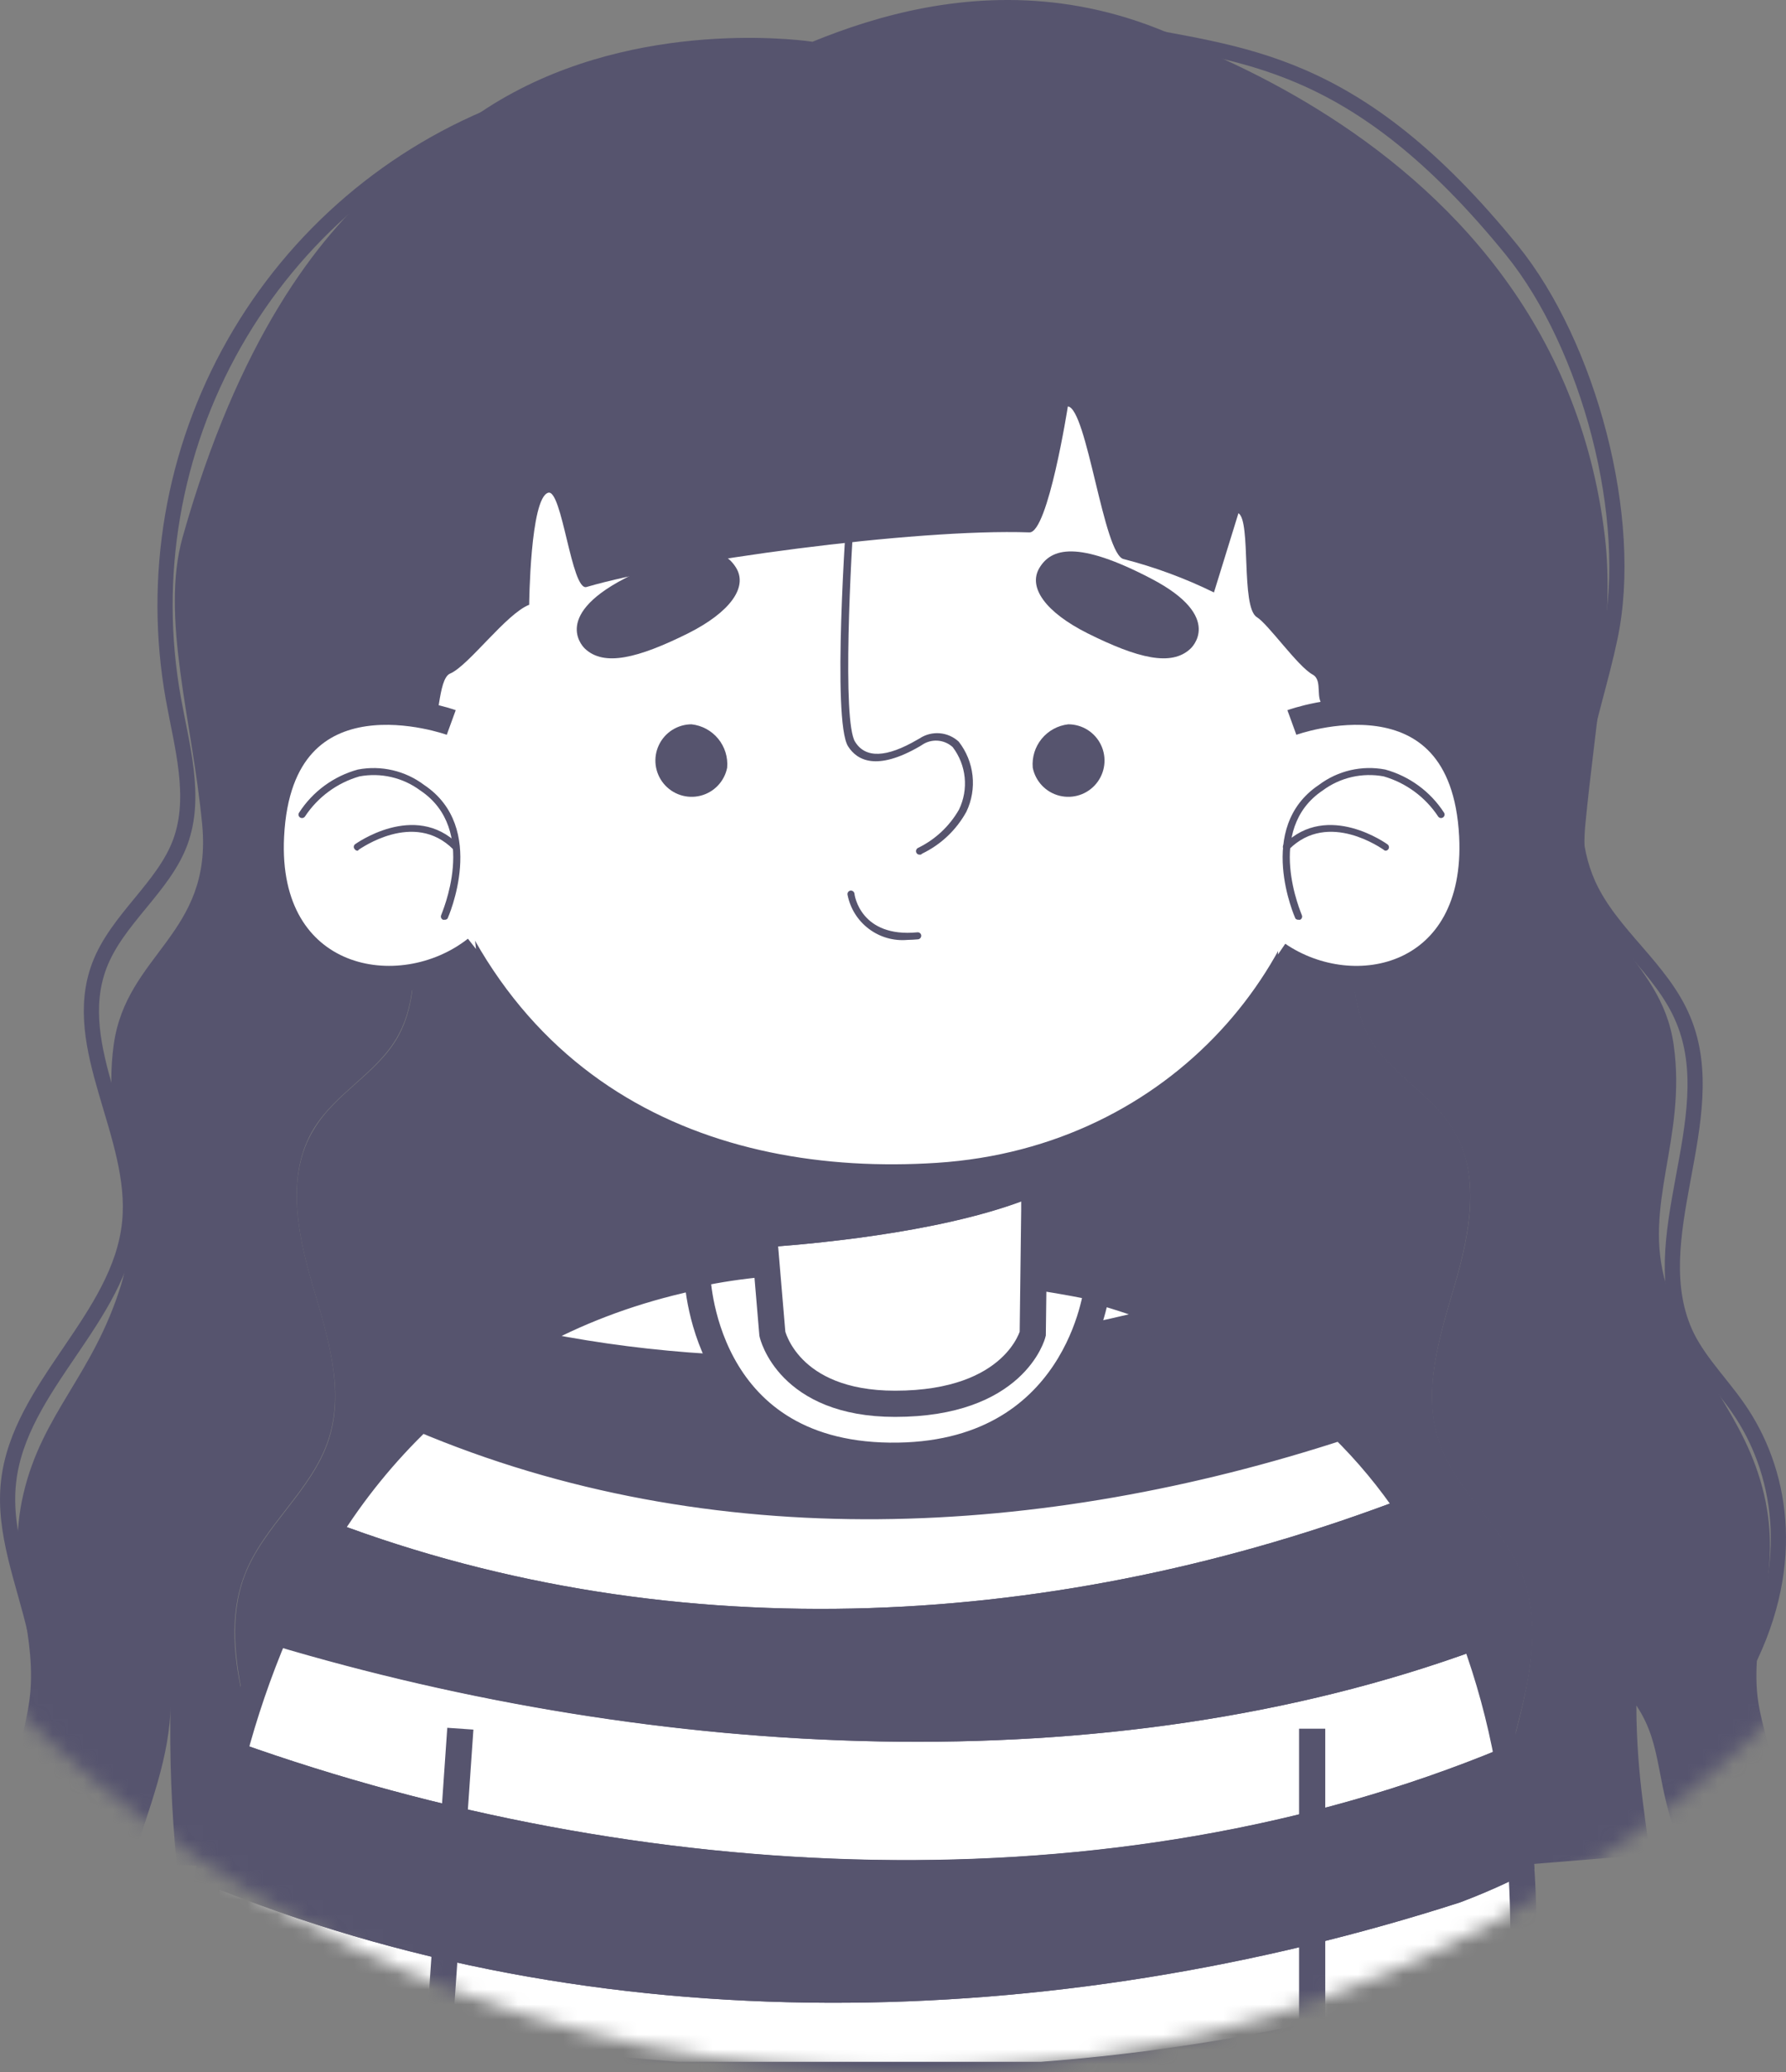 <svg width="119" height="138" viewBox="0 0 119 138" fill="none" xmlns="http://www.w3.org/2000/svg">
<rect x="0" y="0" width="119" height="138" fill="#808080" stroke="none"/>
<mask id="mask0_101_80" style="mask-type:alpha" maskUnits="userSpaceOnUse" x="-24" y="-30" width="168" height="168">
<circle cx="59.886" cy="54.14" r="83.83" fill="#C4C4C4"/>
</mask>
<g mask="url(#mask0_101_80)">
<path d="M33.254 8.029C33.254 8.029 19.512 9.698 12.166 35.783C10.675 41.088 12.809 47.968 13.471 54.904C14.171 62.223 8.428 63.509 7.579 69.56C6.712 75.796 9.696 80.243 8.083 85.52C6.218 91.589 2.815 94.088 1.557 99.504C0.345 104.688 2.359 108.259 2.032 112.556C1.762 116.155 -0.373 119.791 1.454 123.408C1.454 123.408 4.251 123.632 8.81 123.967C9.919 120.453 11.364 116.938 11.364 113.414C11.29 117.008 11.427 120.604 11.775 124.182L17.629 124.573C17.835 123.716 17.935 122.836 17.928 121.954C17.928 119.064 16.995 116.267 16.287 113.451C15.578 110.636 15.243 107.606 16.287 104.902C17.555 101.583 20.771 99.253 21.88 95.878C22.99 92.503 21.797 88.876 20.799 85.483C19.802 82.089 19.056 78.192 20.902 75.172C22.356 72.785 25.143 71.443 26.495 69.019C28.276 65.868 27.185 61.887 27.94 58.354C28.817 54.261 32.201 51.026 36.079 49.45C39.957 47.875 44.264 47.744 48.432 48.089C53.32 48.419 58.112 49.612 62.584 51.613L60.719 7.983L33.254 8.029Z" fill="#56546E"/>
<path d="M36.089 49.497C32.21 51.072 28.826 54.307 27.95 58.4C27.195 61.934 28.285 65.914 26.505 69.066C25.134 71.489 22.347 72.795 20.911 75.219C19.046 78.239 19.811 82.127 20.808 85.53C21.806 88.932 22.999 92.559 21.89 95.924C20.78 99.29 17.555 101.63 16.296 104.949C15.271 107.653 15.653 110.682 16.296 113.498C16.939 116.313 17.9 119.092 17.937 122C17.945 122.882 17.845 123.762 17.639 124.62C31.502 125.552 51.434 126.587 65.8 126.326L62.602 51.66C58.13 49.658 53.339 48.465 48.45 48.136C44.274 47.791 39.957 47.921 36.089 49.497Z" fill="#56546E"/>
<path d="M33.851 7.284C26.134 10.189 19.677 15.706 15.604 22.876C11.53 30.045 10.096 38.416 11.551 46.532C12.12 49.702 13.117 53.058 12.017 56.07C10.917 59.081 7.784 61.225 6.619 64.311C4.559 69.755 9.211 75.601 8.642 81.39C8.017 87.795 1.268 92.298 0.569 98.703C0.196 102.078 1.594 105.35 2.349 108.66C3.398 113.29 3.199 118.116 1.771 122.644" stroke="#56546E" stroke-width="1.012" stroke-miterlimit="10"/>
<path d="M101.46 113.498C102.122 110.701 102.504 107.653 101.46 104.949C100.192 101.63 96.975 99.299 95.866 95.924C94.757 92.55 95.95 88.923 96.938 85.53C97.926 82.136 98.682 78.239 96.836 75.219C95.391 72.832 92.594 71.489 91.242 69.066C89.461 65.914 90.552 61.934 89.797 58.4C88.921 54.307 85.537 51.072 81.658 49.497C77.78 47.921 73.473 47.791 69.305 48.136C64.92 48.451 60.609 49.438 56.524 51.063L53.298 126.307C66.863 126.55 86.133 125.254 100.024 124.247C99.885 123.5 99.82 122.741 99.828 121.982C99.856 119.11 100.798 116.313 101.46 113.498Z" fill="#56546E"/>
<path d="M117.066 112.603C116.731 108.268 118.744 104.697 117.542 99.551C116.274 94.125 112.88 91.627 111.016 85.567C109.412 80.29 112.395 75.843 111.519 69.606C110.671 63.556 104.937 62.269 105.627 54.951C106.289 48.015 107.576 41.302 106.942 35.83C103.595 7.032 71.189 0.347 71.189 0.347L58.379 8.076L56.515 51.11C60.6 49.485 64.911 48.497 69.296 48.182C73.463 47.838 77.78 47.968 81.649 49.544C85.518 51.119 88.911 54.354 89.788 58.447C90.543 61.98 89.452 65.961 91.233 69.112C92.603 71.536 95.4 72.841 96.826 75.265C98.691 78.286 97.927 82.173 96.929 85.576C95.931 88.979 94.747 92.606 95.857 95.971C96.966 99.337 100.183 101.677 101.451 104.996C102.476 107.699 102.094 110.729 101.451 113.545C100.807 116.36 99.847 119.138 99.819 122.047C99.811 122.807 99.876 123.565 100.015 124.312L109.869 123.511C109.869 122.168 109.03 118.56 109.03 113.582C110.895 116.379 110.214 118.84 112.06 123.175C113.682 123.113 115.306 123.217 116.908 123.483C119.854 119.614 117.337 116.202 117.066 112.603Z" fill="#56546E"/>
<path d="M74.713 2.072C82.665 3.722 90.198 3.685 100.742 16.672C105.851 22.974 108.965 34.553 107.268 42.496C106.121 47.977 103.539 53.786 105.823 58.895C107.343 62.26 110.745 64.488 112.162 67.928C114.913 74.529 109.272 82.593 112.405 89.016C113.337 90.881 114.941 92.401 116.087 94.181C118.763 98.311 119.816 104.585 116.013 111.54C113.654 115.847 119.602 117.367 115.565 122.653" stroke="#56546E" stroke-width="1.012" stroke-miterlimit="10"/>
<path d="M89.368 95.03C86.124 91.894 82.311 89.407 78.134 87.702C64.15 91.431 49.541 92.503 34.839 89.361C32.372 90.787 30.084 92.502 28.024 94.47C47.574 102.758 69.38 101.593 89.368 95.03Z" fill="#56546E" stroke="#56546E" stroke-width="1.745" stroke-miterlimit="10"/>
<path d="M93.955 100.558C92.623 98.56 91.086 96.707 89.368 95.029C69.38 101.555 47.574 102.758 28.024 94.47C25.631 96.756 23.536 99.334 21.787 102.143C45.113 110.971 70.9 109.377 93.955 100.558Z" fill="white" stroke="#56546E" stroke-width="1.745" stroke-miterlimit="10"/>
<path d="M100.462 117.218C99.948 114.425 99.2 111.681 98.225 109.014C73.697 118.029 43.892 116.351 18.356 108.706C17.229 111.354 16.294 114.08 15.56 116.863C42.419 126.447 74.088 128.172 100.462 117.218Z" fill="white" stroke="#56546E" stroke-width="1.745" stroke-miterlimit="10"/>
<path d="M13.014 138.185H45.159C34.324 137.365 23.588 135.542 13.089 132.74C12.921 135.938 13.014 137.998 13.014 138.185Z" fill="#56546E" stroke="#56546E" stroke-width="1.745" stroke-miterlimit="10"/>
<path d="M101.329 123.958C99.915 124.68 98.462 125.321 96.976 125.879C70.154 134.502 39.883 135.36 13.919 124.611C13.501 127.304 13.224 130.018 13.089 132.74C23.588 135.542 34.324 137.365 45.16 138.185H69.399C80.313 137.373 91.079 135.181 101.441 131.659C101.551 129.092 101.514 126.521 101.329 123.958Z" fill="white" stroke="#56546E" stroke-width="1.745" stroke-miterlimit="10"/>
<path d="M101.469 131.687C91.107 135.209 80.34 137.401 69.427 138.213H100.919C101.23 136.05 101.414 133.871 101.469 131.687Z" fill="#56546E" stroke="#56546E" stroke-width="1.745" stroke-miterlimit="10"/>
<path d="M96.975 125.879C98.462 125.321 99.915 124.68 101.329 123.958C101.17 121.697 100.88 119.446 100.462 117.218C74.088 128.144 42.419 126.447 15.541 116.864C14.859 119.414 14.317 122.001 13.919 124.611C39.883 135.36 70.154 134.502 96.975 125.879Z" fill="#56546E" stroke="#56546E" stroke-width="1.745" stroke-miterlimit="10"/>
<path d="M98.225 109.014C97.139 106.037 95.706 103.199 93.955 100.558C70.9 109.377 45.113 110.972 21.787 102.143C20.483 104.23 19.336 106.411 18.356 108.669C43.892 116.351 73.697 118.029 98.225 109.014Z" fill="#56546E" stroke="#56546E" stroke-width="1.745" stroke-miterlimit="10"/>
<path d="M78.134 87.702C72.541 85.371 65.632 83.973 57.121 83.973C47.9 83.973 40.61 86.042 34.839 89.352C49.541 92.503 64.131 91.384 78.134 87.702Z" fill="white" stroke="#56546E" stroke-width="1.745" stroke-miterlimit="10"/>
<path d="M46.455 84.831C46.455 84.831 46.651 96.801 59.274 96.95C71.897 97.099 73.1 85.763 73.1 85.763C73.1 85.763 57.708 82.388 46.455 84.831Z" fill="white" stroke="#56546E" stroke-width="1.745" stroke-miterlimit="10"/>
<path d="M50.902 82.201L51.462 88.83C51.462 88.83 52.496 93.491 59.638 93.491C67.637 93.491 68.811 88.83 68.811 88.83L68.914 80.598V78.733C63.628 81.036 55.088 81.903 50.902 82.201Z" fill="white" stroke="#56546E" stroke-width="1.745" stroke-miterlimit="10"/>
<path d="M69.026 72.375L50.25 74.352L50.735 80.094L50.902 82.201C55.088 81.903 63.637 81.036 68.942 78.696L69.026 72.375Z" fill="#56546E" stroke="#56546E" stroke-width="1.745" stroke-miterlimit="10"/>
<path d="M84.828 22.358C84.828 22.358 89.275 34.002 89.275 51.007C89.275 64.274 78.684 77.26 62.481 78.314C47.257 79.302 31.436 73.177 26.691 51.818C21.946 30.46 28.667 13.464 48.05 8.719C67.432 3.974 80.875 9.111 84.828 22.358Z" fill="white" stroke="#56546E" stroke-width="1.745" stroke-miterlimit="10"/>
<path d="M54.137 2.78C54.137 2.78 11.831 -3.811 21.508 49.665C22.672 50.098 23.92 50.257 25.155 50.129C26.39 50.002 27.58 49.591 28.63 48.928C29.32 48.471 29.134 45.199 30.001 44.854C31.222 44.332 33.73 40.873 35.259 40.277C35.259 40.277 35.324 33.191 36.517 32.819C37.45 32.502 38.074 39.391 39.081 39.093C44.88 37.387 60.924 35.187 68.588 35.457C69.828 35.504 71.151 27.066 71.151 27.066C72.429 27.206 73.538 37.004 74.881 37.237C76.952 37.77 78.964 38.514 80.885 39.456L82.516 34.18C83.374 34.702 82.665 40.426 83.737 41.097C84.502 41.563 86.469 44.388 87.466 44.929C88.194 45.339 87.541 46.616 88.268 47.064C90.897 48.695 94.617 48.649 95.251 49.739C95.885 50.83 103.259 26.432 91.68 12.914C77.407 -3.811 62.798 -0.762 54.137 2.78Z" fill="#56546E"/>
<path d="M86.077 48.117C86.077 48.117 97.498 43.959 98.094 55.678C98.57 65.187 90.244 67.052 85.145 63.574" fill="white"/>
<path d="M86.077 48.117C86.077 48.117 97.498 43.959 98.094 55.678C98.57 65.187 90.244 67.052 85.145 63.574" stroke="#56546E" stroke-width="1.745" stroke-miterlimit="10"/>
<path d="M86.525 61.253C86.558 61.261 86.594 61.261 86.627 61.253C86.683 61.227 86.725 61.18 86.746 61.122C86.767 61.065 86.765 61.001 86.739 60.945C86.739 60.889 84.213 55.258 88.138 52.639C88.713 52.213 89.37 51.911 90.068 51.75C90.766 51.59 91.489 51.575 92.193 51.706C93.68 52.137 94.965 53.082 95.82 54.373C95.852 54.424 95.904 54.461 95.963 54.475C96.022 54.489 96.084 54.479 96.136 54.447C96.189 54.416 96.228 54.365 96.244 54.306C96.259 54.247 96.251 54.184 96.22 54.13C95.311 52.72 93.913 51.695 92.296 51.25C91.528 51.102 90.739 51.118 89.977 51.294C89.216 51.471 88.501 51.805 87.876 52.275C83.616 55.119 86.282 61.104 86.31 61.169C86.336 61.2 86.37 61.224 86.407 61.238C86.444 61.253 86.485 61.258 86.525 61.253Z" fill="#56546E"/>
<path d="M92.305 56.657C92.355 56.659 92.404 56.645 92.445 56.617C92.486 56.589 92.517 56.549 92.534 56.502C92.551 56.455 92.552 56.404 92.537 56.357C92.523 56.309 92.494 56.267 92.454 56.237C92.454 56.237 88.473 53.329 85.546 56.237C85.501 56.282 85.476 56.342 85.476 56.405C85.476 56.468 85.501 56.529 85.546 56.573C85.59 56.617 85.651 56.642 85.714 56.642C85.776 56.642 85.837 56.617 85.881 56.573C88.52 53.925 92.137 56.573 92.165 56.573C92.202 56.614 92.251 56.643 92.305 56.657Z" fill="#56546E"/>
<path d="M60.467 62.596C59.545 62.679 58.624 62.416 57.885 61.857C57.145 61.299 56.64 60.485 56.468 59.575C56.46 59.514 56.476 59.453 56.513 59.404C56.549 59.356 56.603 59.323 56.664 59.314C56.727 59.306 56.79 59.323 56.841 59.361C56.891 59.4 56.925 59.456 56.934 59.519C56.934 59.64 57.363 62.456 61.12 62.092C61.151 62.088 61.182 62.09 61.212 62.099C61.241 62.107 61.269 62.121 61.293 62.14C61.318 62.159 61.338 62.183 61.353 62.21C61.368 62.237 61.378 62.267 61.381 62.297C61.386 62.36 61.367 62.422 61.327 62.471C61.287 62.52 61.229 62.551 61.167 62.558C60.924 62.577 60.691 62.596 60.467 62.596Z" fill="#56546E"/>
<path d="M30.066 48.117C30.066 48.117 18.645 43.959 18.058 55.678C17.555 65.495 26.663 67.173 31.716 63.202" fill="white"/>
<path d="M30.066 48.117C30.066 48.117 18.645 43.959 18.058 55.678C17.555 65.495 26.663 67.173 31.716 63.202" stroke="#56546E" stroke-width="1.745" stroke-miterlimit="10"/>
<path d="M38.978 43.204C38.978 43.204 36.648 41.125 41.589 38.543C46.53 35.96 48.255 36.52 49.047 37.816C49.839 39.111 48.646 40.771 45.849 42.179C42.493 43.847 40.246 44.398 38.978 43.204Z" fill="#56546E"/>
<path d="M48.45 51.129C48.361 51.576 48.145 51.989 47.83 52.32C47.515 52.65 47.112 52.885 46.669 52.995C46.226 53.106 45.76 53.089 45.327 52.946C44.893 52.803 44.508 52.54 44.218 52.187C43.928 51.834 43.744 51.406 43.687 50.953C43.63 50.5 43.703 50.04 43.898 49.626C44.092 49.213 44.399 48.863 44.784 48.617C45.169 48.372 45.616 48.24 46.073 48.238C46.769 48.314 47.407 48.658 47.851 49.199C48.295 49.739 48.511 50.432 48.45 51.129Z" fill="#56546E"/>
<path d="M79.318 43.204C79.318 43.204 81.658 41.125 76.717 38.543C71.776 35.96 70.042 36.52 69.259 37.816C68.476 39.111 69.66 40.771 72.466 42.179C75.813 43.847 78.05 44.398 79.318 43.204Z" fill="#56546E"/>
<path d="M68.811 51.129C68.901 51.577 69.117 51.99 69.433 52.321C69.748 52.651 70.151 52.886 70.595 52.996C71.039 53.106 71.505 53.089 71.939 52.945C72.373 52.801 72.757 52.537 73.046 52.183C73.336 51.83 73.52 51.401 73.575 50.947C73.631 50.494 73.557 50.033 73.361 49.62C73.166 49.207 72.857 48.858 72.471 48.613C72.084 48.368 71.636 48.239 71.179 48.238C70.486 48.316 69.85 48.662 69.407 49.202C68.965 49.742 68.751 50.433 68.811 51.129Z" fill="#56546E"/>
<path d="M29.609 61.253C29.579 61.261 29.546 61.261 29.516 61.253C29.488 61.241 29.462 61.223 29.441 61.201C29.419 61.179 29.403 61.153 29.391 61.124C29.38 61.096 29.375 61.065 29.375 61.035C29.376 61.004 29.382 60.974 29.395 60.946C29.395 60.89 31.931 55.259 27.996 52.639C27.422 52.214 26.767 51.912 26.07 51.752C25.374 51.591 24.652 51.576 23.95 51.707C22.463 52.137 21.178 53.082 20.324 54.373C20.289 54.425 20.236 54.462 20.175 54.476C20.115 54.489 20.051 54.479 19.997 54.447C19.946 54.415 19.91 54.363 19.895 54.304C19.882 54.245 19.891 54.183 19.923 54.13C20.83 52.718 22.228 51.692 23.848 51.25C24.614 51.104 25.401 51.12 26.161 51.297C26.92 51.473 27.634 51.806 28.257 52.275C32.518 55.119 29.852 61.104 29.824 61.169C29.798 61.201 29.765 61.225 29.727 61.239C29.69 61.254 29.649 61.259 29.609 61.253Z" fill="#56546E"/>
<path d="M23.829 56.657C23.793 56.658 23.756 56.651 23.724 56.634C23.691 56.618 23.663 56.594 23.642 56.564C23.62 56.543 23.602 56.517 23.59 56.489C23.578 56.461 23.572 56.431 23.572 56.401C23.572 56.37 23.578 56.34 23.59 56.312C23.602 56.284 23.62 56.258 23.642 56.237C23.642 56.237 27.623 53.329 30.541 56.237C30.586 56.282 30.611 56.342 30.611 56.405C30.611 56.468 30.586 56.529 30.541 56.573C30.497 56.617 30.436 56.642 30.373 56.642C30.311 56.642 30.25 56.617 30.206 56.573C27.577 53.925 23.959 56.573 23.922 56.573C23.898 56.608 23.866 56.636 23.829 56.657Z" fill="#56546E"/>
<path d="M61.269 56.918C61.224 56.92 61.18 56.909 61.142 56.886C61.104 56.862 61.073 56.828 61.055 56.787C61.029 56.73 61.026 56.665 61.047 56.606C61.068 56.547 61.111 56.498 61.167 56.47C62.314 55.914 63.266 55.023 63.898 53.916C64.219 53.252 64.349 52.512 64.275 51.778C64.201 51.044 63.925 50.345 63.479 49.758C63.201 49.503 62.844 49.351 62.467 49.327C62.09 49.303 61.717 49.409 61.409 49.627L61.288 49.702C58.398 51.38 57.093 50.634 56.505 49.702C55.433 47.996 56.365 34.543 56.505 33.014C56.516 32.959 56.546 32.91 56.589 32.874C56.633 32.839 56.687 32.819 56.743 32.819C56.799 32.819 56.853 32.839 56.897 32.874C56.94 32.91 56.97 32.959 56.981 33.014C56.682 37.126 56.104 48.08 56.981 49.413C57.671 50.513 59.06 50.467 61.12 49.264L61.269 49.18C61.665 48.917 62.138 48.796 62.612 48.835C63.085 48.874 63.532 49.071 63.88 49.394C64.39 50.047 64.708 50.829 64.799 51.652C64.889 52.476 64.749 53.308 64.392 54.056C63.723 55.274 62.69 56.252 61.437 56.853C61.418 56.878 61.392 56.898 61.363 56.91C61.333 56.921 61.3 56.924 61.269 56.918Z" fill="#56546E"/>
<path d="M29.078 138.185L30.672 115.129" stroke="#56546E" stroke-width="1.745" stroke-miterlimit="10"/>
<path d="M87.429 138.185V115.129" stroke="#56546E" stroke-width="1.745" stroke-miterlimit="10"/>
</g>
</svg>
